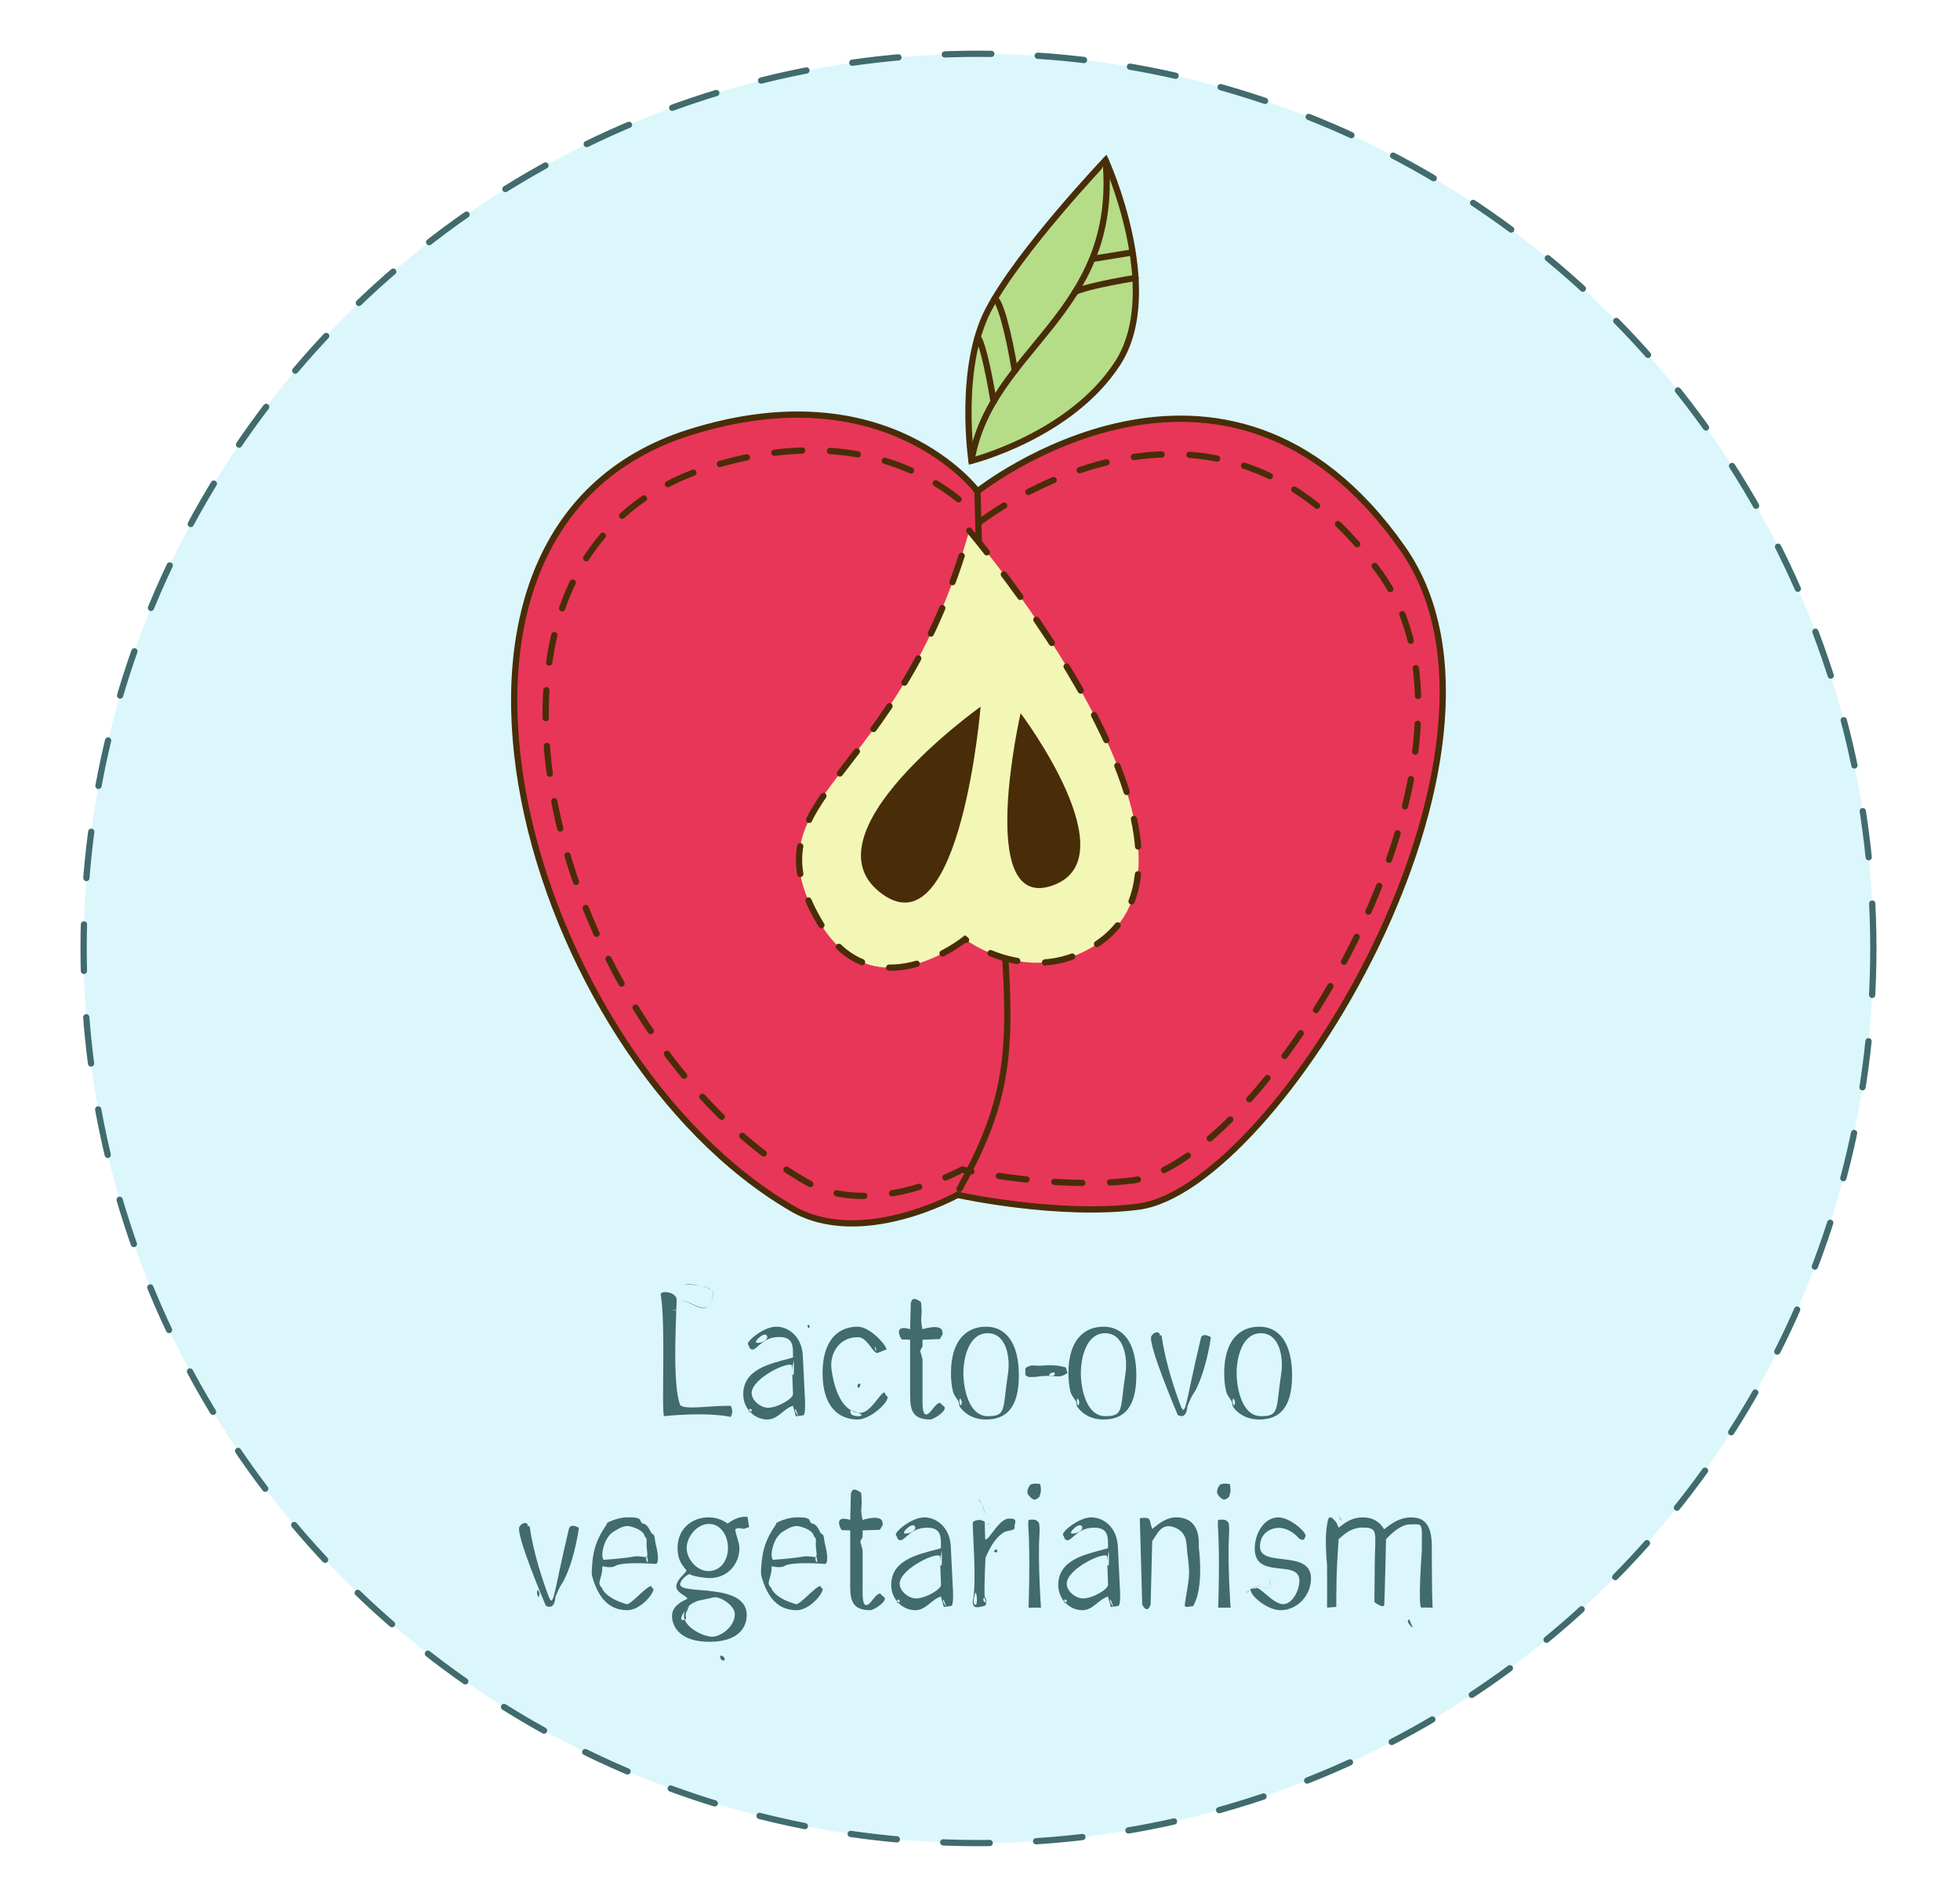 <?xml version="1.0" encoding="utf-8"?>
<!-- Generator: Adobe Illustrator 16.0.0, SVG Export Plug-In . SVG Version: 6.00 Build 0)  -->
<!DOCTYPE svg PUBLIC "-//W3C//DTD SVG 1.1//EN" "http://www.w3.org/Graphics/SVG/1.1/DTD/svg11.dtd">
<svg version="1.1" id="Layer_1" xmlns="http://www.w3.org/2000/svg" xmlns:xlink="http://www.w3.org/1999/xlink" x="0px" y="0px"
	 width="235px" height="226.5px" viewBox="0 0 235 226.5" enable-background="new 0 0 235 226.5" xml:space="preserve">
<g>
	
		<circle fill="#DBF7FC" stroke="#416B6D" stroke-width="0.75" stroke-linecap="round" stroke-miterlimit="10" stroke-dasharray="5.573" cx="117.318" cy="113.742" r="107.293"/>
	<g>
		<g>
			<path fill="#E83658" stroke="#492D08" stroke-width="0.75" stroke-linecap="round" stroke-miterlimit="10" d="M117.197,58.925
				c0,0,29.657-23.567,50.969,6.834c17.006,24.257-15.184,76.829-31.682,78.95c-9.686,1.245-21.682-1.414-21.682-1.414
				s-11.541,6.439-19.796,1.65C63.322,126.563,45.045,63.638,82.752,51.83C106.42,44.418,117.197,58.925,117.197,58.925z"/>
			
				<path fill="none" stroke="#492D08" stroke-width="0.75" stroke-linecap="round" stroke-miterlimit="10" stroke-dasharray="3.344" d="
				M117.618,62.497c0,0,27.868-21.723,47.895,6.3c15.979,22.36-14.269,70.816-29.771,72.771c-9.102,1.147-20.374-1.303-20.374-1.303
				s-10.845,5.935-18.603,1.52C66.992,124.841,49.816,66.841,85.25,55.957C107.49,49.125,117.618,62.497,117.618,62.497z"/>
			<path fill="none" stroke="#492D08" stroke-width="0.75" stroke-linecap="round" stroke-miterlimit="10" d="M117.197,58.925
				c1.38,60.567,8.446,64.573-2.158,83.664"/>
			
				<path fill="#F2F7B5" stroke="#492D08" stroke-width="0.75" stroke-linecap="round" stroke-miterlimit="10" stroke-dasharray="3.344" d="
				M116.213,63.638c0,0,33.143,38.856,14.76,49.933c-7.861,4.738-15.274-0.938-15.274-0.938s-11.007,8.954-17.483-2.125
				C89.26,95.189,107.493,94.511,116.213,63.638z"/>
			<g>
				<path fill="#B5DC87" stroke="#492D08" stroke-width="0.75" stroke-linecap="round" stroke-miterlimit="10" d="M132.559,19.214
					c0,0-10.391,10.938-14.053,17.938c-3.662,6.998-2.029,18.112-2.029,18.112s11.951-3.013,17.556-11.75
					C139.636,34.776,132.559,19.214,132.559,19.214z"/>
				<path fill="#B5DC87" stroke="#492D08" stroke-width="0.75" stroke-linecap="round" stroke-miterlimit="10" d="M132.559,19.214
					c1.691,18.525-13.841,22.514-16.082,36.05"/>
				<path fill="#B5DC87" stroke="#492D08" stroke-width="0.75" stroke-linecap="round" stroke-miterlimit="10" d="M128.842,35.132
					c-0.053-0.329,3.219-1.136,7.317-1.804"/>
				
					<line fill="#B5DC87" stroke="#492D08" stroke-width="0.75" stroke-linecap="round" stroke-miterlimit="10" x1="131.104" y1="31.033" x2="135.525" y2="30.314"/>
				<path fill="#B5DC87" stroke="#492D08" stroke-width="0.75" stroke-linecap="round" stroke-miterlimit="10" d="M119.131,48.167
					c-0.698-4.289-1.564-7.711-1.934-7.65"/>
				<path fill="#B5DC87" stroke="#492D08" stroke-width="0.75" stroke-linecap="round" stroke-miterlimit="10" d="M121.678,44.458
					c-0.789-4.846-1.883-8.694-2.445-8.603"/>
			</g>
			<path fill="#492D08" d="M122.369,85.527c0,0,13.318,17.676,3.607,20.739C116.992,109.101,122.369,85.527,122.369,85.527z"/>
			<path fill="#492D08" d="M117.574,84.746c0,0-21.748,15.487-11.693,22.544C115.185,113.819,117.574,84.746,117.574,84.746z"/>
		</g>
		<g>
			<path fill="#416B6D" d="M79.604,169.834c-0.305-1.105,0.229-10.845-0.381-14.58c-0.096-0.533,1.943-0.362,1.906,0.667
				c-0.115,3.336-0.458,10.006,0.381,12.483c0.267,0.781,3.659,0.134,6.117,0.19c0,0,0.172,0.4,0.172,0.667
				s-0.172,0.667-0.172,0.667C84.559,169.281,79.604,169.834,79.604,169.834z M82.711,154.054c1.371,0.095,2.572,0.305,2.705,0.896
				c0.134,0.553-0.037,0.991-0.323,1.486c-0.819,1.372-2.916-1.238-4.116-0.229c-0.306,0.248-0.877,0.495-0.687,0.857
				c0.134,0.248,0.819-0.076,0.781,0.229c0,0.096-0.076,0.21-0.134,0.248c-0.095,0.076,0.134-0.19,0.134-0.324
				c0-0.305-0.61,0.114-0.781-0.133c-0.229-0.344,0.343-0.591,0.647-0.857c1.182-1.049,3.202,1.601,4.098,0.285
				c0.324-0.495,0.534-0.934,0.42-1.524C85.227,153.901,80.348,153.882,82.711,154.054z"/>
			<path fill="#416B6D" d="M95.422,169.853l-0.344-1.258c-1.086,0.305-1.811,1.64-3.049,1.64c-1.619,0-2.916-1.354-2.916-3.012
				c0-3.011,3.164-3.659,5.488-4.288l0.477-0.134v-0.591c0-1.2-0.285-2.001-2.039-1.849c-1.963,0.172-2.496,2.059-3.145,1.315
				l-0.172-0.4c-0.457-0.229,1.754-2.173,3.355-2.173c1.429,0,3.087,1.144,3.182,3.545l0.229,4.688
				c0.019,0.267,0.171,2.383-0.21,2.401L95.422,169.853z M89.971,169.243c0.115-0.268,0.152,0.609,0.152-0.229l-0.229-0.077
				C89.628,169.7,89.971,169.243,89.971,169.243z M94.983,163.888c0.134-0.953-4.86,1.296-4.86,3.183
				c0,0.877,1.068,1.753,1.963,1.753c1.182,0,3.146-1.162,2.992-1.715l-0.113-3.088L94.983,163.888z M90.771,161.048
				c0.686,0.019,1.486-0.477,1.144-0.915S90.219,161.028,90.771,161.048z M95.231,162.877c0,0-0.419,1.64-0.19,1.982
				C95.326,165.278,95.078,162.801,95.231,162.877z M95.422,168.938c0,0-0.21,0.115,0,0.458
				C96.127,170.577,95.27,168.861,95.422,168.938z"/>
			<path fill="#416B6D" d="M96.984,159.257c-0.153,0.019-0.229-0.362-0.076-0.382C97.061,158.856,97.137,159.237,96.984,159.257z
				 M106.132,161.887c0.763,0.209-1.563-2.783-3.298-2.783c-2.344,0-4.211,1.62-4.211,5.565s1.867,5.565,4.211,5.565
				c1.697,0,4.308-2.611,3.393-2.878l-0.133-0.306c-0.344-0.419-1.602,2.325-2.878,2.383c-2.287,0-3.221-2.936-3.526-5.26
				c-0.229-1.772,0.858-3.812,3.145-3.812c1.182-0.038,1.85,2.059,2.402,1.887L106.132,161.887z M102.053,169.586
				c-0.229-0.343,0-0.457,0-0.457C104.721,169.929,102.34,170.005,102.053,169.586z M102.815,166.155
				c-0.019,0.096,0.019,0.21,0.076,0.267c0.134,0.134,0.4-0.495,0.19-0.495C102.949,165.927,102.834,166.022,102.815,166.155z
				 M104.988,161.925c-0.229-0.344,0-0.458,0-0.458C104.836,161.391,105.273,162.344,104.988,161.925z"/>
			<path fill="#416B6D" d="M107.865,159.447c0.286-0.382,1.258-0.038,1.258-0.038l0.076-3.145c0,0,0.096-0.344,0.229-0.438
				c0.306-0.229,0.992,0.323,0.992,0.323s0.152,0.877,0.037,1.888c-0.057,0.571,0.152,1.372,0.152,1.372s2.116-0.687,2.363,0.19
				c0.039,0.133,0.058,0.381,0.058,0.381l-0.343,0.61l-2.078,0.076c0,0,0,0.457,0,0.762c0,0.172-0.266,0.4-0.266,0.591
				c0,0.134,0.266,0.877,0.266,1.011c0,2.191,0,4.25,0,4.25c0,1.028-0.113,2.973,0.82,2.153c0.305-0.267,1.162-1.678,1.448-1.01
				l0.267,0.209c0.629,0.4-1.124,1.602-1.639,1.602c-2.516,0-2.383-1.696-2.383-3.621v-5.946l-1.029-0.038
				C108.094,160.629,107.58,159.828,107.865,159.447z"/>
			<path fill="#416B6D" d="M114.021,164.669c0-3.945,1.867-5.565,4.211-5.565c2.345,0,3.927,1.906,3.927,5.852
				c0,3.944-1.582,5.279-3.927,5.279c-1.258,0-2.363-0.458-3.125-1.487c-0.133-0.171-0.096-0.515-0.209-0.724
				c-0.21-0.382-0.534-0.667-0.648-1.182C114.098,166.213,114.021,165.488,114.021,164.669z M115.146,167.718
				c-0.267,0.077-0.019,1.049,0.095,0.782c0.039-0.096,0.077-0.191,0.077-0.306C115.317,168.004,115.222,167.852,115.146,167.718z
				 M120.863,164.669c0.267-1.772-0.152-4.783-2.439-4.783s-2.916,2.991-2.916,4.783c0,1.791,0.629,5.165,2.916,5.165
				S120.196,169.033,120.863,164.669z"/>
			<path fill="#416B6D" d="M121.225,167.165c0.076-0.305,0.285-0.476,0.381-0.762c0.076-0.248,0.076-0.438,0.19-0.667
				c0.153-0.324-0.134,0.591-0.19,0.953L121.225,167.165z M122.939,164.097c0,0,0.362-0.361,0.953-0.343
				c1.41,0.038-0.286,0.096,1.62-0.019c1.353-0.076,2.286,0.267,2.286,0.267l0.191,0.667c0,0-0.629,0.419-1.049,0.4
				c-2.572-0.172-1.963,0.076-3.43,0.076c-0.42,0-0.572-0.286-0.572-0.286V164.097z M126.465,164.688
				c-0.095-0.247-0.762,0.038-0.666,0.286C125.894,165.222,126.561,164.936,126.465,164.688z"/>
			<path fill="#416B6D" d="M128.104,164.669c0-3.945,1.868-5.565,4.213-5.565c2.344,0,3.926,1.906,3.926,5.852
				c0,3.944-1.582,5.279-3.926,5.279c-1.258,0-2.363-0.458-3.126-1.487c-0.134-0.171-0.095-0.515-0.21-0.724
				c-0.209-0.382-0.533-0.667-0.647-1.182C128.181,166.213,128.104,165.488,128.104,164.669z M129.229,167.718
				c-0.267,0.077-0.02,1.049,0.096,0.782c0.038-0.096,0.076-0.191,0.076-0.306C129.4,168.004,129.305,167.852,129.229,167.718z
				 M134.946,164.669c0.267-1.772-0.153-4.783-2.439-4.783c-2.287,0-2.916,2.991-2.916,4.783c0,1.791,0.629,5.165,2.916,5.165
				C134.793,169.834,134.279,169.033,134.946,164.669z"/>
			<path fill="#416B6D" d="M143.979,160.495c0.191-0.781,1.201-0.134,1.201-0.134s-0.4,3.145-1.506,5.661
				c-0.686,1.562-0.553,0.743-1.314,2.648c0,0-0.02,1.62-1.145,1.029c0,0-3.678-8.614-3.163-9.472
				c0.382-0.629,1.144-0.572,0.991,0.038c0,0,0.19-0.4,0.267,0.133c0.458,3.222,1.696,6.689,2.097,7.795
				C142.188,170.367,141.997,168.767,143.979,160.495z"/>
			<path fill="#416B6D" d="M146.78,164.669c0-3.945,1.868-5.565,4.212-5.565s3.926,1.906,3.926,5.852
				c0,3.944-1.582,5.279-3.926,5.279c-1.258,0-2.363-0.458-3.125-1.487c-0.134-0.171-0.096-0.515-0.21-0.724
				c-0.21-0.382-0.534-0.667-0.647-1.182C146.857,166.213,146.78,165.488,146.78,164.669z M147.904,167.718
				c-0.266,0.077-0.019,1.049,0.096,0.782c0.038-0.096,0.076-0.191,0.076-0.306C148.076,168.004,147.98,167.852,147.904,167.718z
				 M153.623,164.669c0.266-1.772-0.153-4.783-2.439-4.783c-2.287,0-2.916,2.991-2.916,4.783c0,1.791,0.629,5.165,2.916,5.165
				C153.47,169.834,152.955,169.033,153.623,164.669z"/>
			<path fill="#416B6D" d="M68.208,183.364c0.19-0.781,1.2-0.134,1.2-0.134s-0.4,3.145-1.506,5.661
				c-0.686,1.562-0.553,0.743-1.314,2.648c0,0-0.02,1.62-1.144,1.029c0,0-3.679-8.614-3.163-9.472
				c0.381-0.629,1.143-0.572,0.99,0.038c0,0,0.191-0.4,0.268,0.133c0.457,3.222,1.695,6.689,2.096,7.795
				C66.416,193.236,66.227,191.636,68.208,183.364z"/>
			<path fill="#416B6D" d="M64.682,191.159c0,0.114-0.038,0.21-0.076,0.305c-0.114,0.267-0.362-0.705-0.096-0.781
				C64.586,190.816,64.682,190.969,64.682,191.159z M73.754,187.805c0.895-0.571,4.897-0.248,4.897-0.248
				c0.305-0.057,0.324-1.086-0.019-2.306c-0.058-0.172-0.134-0.953-0.21-1.105c-0.153-0.286-0.19-0.057-0.343-0.343
				c-0.286-0.553-0.534-1.048-1.049-1.105c-0.152-0.02-0.267-0.477-0.343-0.515c-0.458-0.248-0.858-0.21-1.468-0.21
				c-0.762,0-1.562,0.248-2.135,0.515c-0.457,0.21-0.267,0.21-0.343,0.324c-0.687,1.048-1.544,2.268-1.734,4.727
				c-0.038,0.553-0.114,1.086,0,1.524c0.782,2.802,2.192,4.041,4.212,4.041c1.811,0,3.641-2.649,2.992-2.631l-0.114-0.247
				c-0.495-0.152-2.534,2.344-2.992,2.153c-0.419-0.172-1.887-0.495-2.744-1.582c-0.172-0.21-0.058-0.229-0.267-0.457
				c-0.572-0.591,0.133-0.991,0.133-2.516C72.229,187.824,73.258,188.109,73.754,187.805z M76.078,186.661
				c-1.372,0.248-3.621,0.4-3.621,0.4c-0.514,0.02-0.229-2.611,1.163-3.411c0.438-0.248,1.144-0.763,1.868-0.61
				c0.59,0.134,1.619,0.458,1.811,1.182c0.057,0.21,0.266,0.076,0.229,0.591c-0.076,0.953,0.248,1.868,0,1.944
				C77.527,186.757,76.517,186.585,76.078,186.661z M77.564,187.271c-0.229-0.344,0.076-0.839,0.076-0.839
				C77.488,186.356,77.852,187.69,77.564,187.271z"/>
			<path fill="#416B6D" d="M89.818,183.136l-0.553,0.19c-0.266,0.076-0.647-0.19-1.028,0.02c-0.306,0.019,0.419,1.505,0.419,2.286
				c0,2.04-1.506,3.621-3.545,3.621c-0.609,0-1.715-0.171-2.268-0.381c-0.21-0.362-1.296,0.61-1.296,1.124
				c0,1.335,7.985-0.285,7.985,3.697c0,0.782-0.305,3.202-4.518,3.202c-3.43,0-4.439-1.791-4.439-3.087
				c0-1.087,0.953-1.678,1.829-2.059c0.058-0.305-1.315-0.705-1.315-1.468c0-0.934,1.239-1.62,1.201-1.981
				c-0.762-0.896-1.049-1.468-1.049-2.707c0-2.134,1.602-3.621,3.717-3.621c0.839,0,1.602,0.248,2.287,0.743
				c0.686-0.514,1.486-0.896,2.383-0.8L89.818,183.136z M82.576,192.741c0.268-0.572-1.505,1.562-0.686,1.543
				c0.648-0.019,0.21-0.495,0.344-0.8C82.348,193.218,82.463,193.008,82.576,192.741z M83.93,191.922
				c-0.801,0.152-1.925,0.857-1.925,1.811c0,1.448,2.363,2.554,3.374,2.554c1.066,0,2.725-1.239,2.725-2.688
				c0-1.105-1.811-2.173-2.496-2.039L83.93,191.922z M84.997,182.755c-1.429,0-2.668,1.543-2.668,2.896
				c0,1.314,1.22,2.764,2.592,2.764c1.524,0,2.363-1.334,2.363-2.783C87.284,184.26,86.484,182.755,84.997,182.755z M86.408,198.572
				c-0.229,0.134,0.152,0.648,0.342,0.572C87.132,199.011,86.637,198.439,86.408,198.572z"/>
			<path fill="#416B6D" d="M84.978,191.159c0,0.114-0.038,0.21-0.076,0.305c-0.114,0.267-0.362-0.705-0.095-0.781
				C84.883,190.816,84.978,190.969,84.978,191.159z M94.049,187.805c0.896-0.571,4.898-0.248,4.898-0.248
				c0.305-0.057,0.324-1.086-0.02-2.306c-0.057-0.172-0.133-0.953-0.209-1.105c-0.152-0.286-0.191-0.057-0.344-0.343
				c-0.285-0.553-0.533-1.048-1.048-1.105c-0.152-0.02-0.267-0.477-0.343-0.515c-0.457-0.248-0.857-0.21-1.468-0.21
				c-0.763,0-1.562,0.248-2.134,0.515c-0.458,0.21-0.268,0.21-0.344,0.324c-0.686,1.048-1.543,2.268-1.734,4.727
				c-0.038,0.553-0.114,1.086,0,1.524c0.781,2.802,2.191,4.041,4.212,4.041c1.811,0,3.64-2.649,2.992-2.631l-0.114-0.247
				c-0.496-0.152-2.535,2.344-2.992,2.153c-0.42-0.172-1.887-0.495-2.744-1.582c-0.172-0.21-0.057-0.229-0.268-0.457
				c-0.571-0.591,0.134-0.991,0.134-2.516C92.524,187.824,93.554,188.109,94.049,187.805z M96.375,186.661
				c-1.373,0.248-3.621,0.4-3.621,0.4c-0.516,0.02-0.229-2.611,1.162-3.411c0.438-0.248,1.144-0.763,1.867-0.61
				c0.592,0.134,1.62,0.458,1.811,1.182c0.058,0.21,0.268,0.076,0.229,0.591c-0.076,0.953,0.248,1.868,0,1.944
				C97.822,186.757,96.812,186.585,96.375,186.661z M97.861,187.271c-0.229-0.344,0.076-0.839,0.076-0.839
				C97.785,186.356,98.146,187.69,97.861,187.271z"/>
			<path fill="#416B6D" d="M100.682,182.316c0.285-0.382,1.258-0.038,1.258-0.038l0.076-3.145c0,0,0.095-0.344,0.229-0.438
				c0.305-0.229,0.99,0.323,0.99,0.323s0.152,0.877,0.039,1.888c-0.058,0.571,0.152,1.372,0.152,1.372s2.115-0.687,2.363,0.19
				c0.037,0.133,0.057,0.381,0.057,0.381l-0.343,0.61l-2.077,0.076c0,0,0,0.457,0,0.762c0,0.172-0.268,0.4-0.268,0.591
				c0,0.134,0.268,0.877,0.268,1.011c0,2.191,0,4.25,0,4.25c0,1.028-0.115,2.973,0.819,2.153c0.305-0.267,1.163-1.678,1.448-1.01
				l0.267,0.209c0.629,0.4-1.124,1.602-1.639,1.602c-2.516,0-2.382-1.696-2.382-3.621v-5.946l-1.029-0.038
				C100.91,183.498,100.395,182.697,100.682,182.316z"/>
			<path fill="#416B6D" d="M113.164,192.722l-0.344-1.258c-1.086,0.305-1.811,1.64-3.049,1.64c-1.619,0-2.916-1.354-2.916-3.012
				c0-3.011,3.164-3.659,5.488-4.288l0.477-0.134v-0.591c0-1.2-0.285-2.001-2.039-1.849c-1.963,0.172-2.496,2.059-3.145,1.315
				l-0.172-0.4c-0.457-0.229,1.754-2.173,3.355-2.173c1.429,0,3.087,1.144,3.182,3.545l0.229,4.688
				c0.019,0.267,0.171,2.383-0.21,2.401L113.164,192.722z M107.713,192.112c0.115-0.268,0.152,0.609,0.152-0.229l-0.229-0.077
				C107.37,192.569,107.713,192.112,107.713,192.112z M112.726,186.757c0.134-0.953-4.86,1.296-4.86,3.183
				c0,0.877,1.068,1.753,1.963,1.753c1.182,0,3.146-1.162,2.992-1.715l-0.113-3.088L112.726,186.757z M108.514,183.917
				c0.686,0.019,1.486-0.477,1.144-0.915S107.961,183.897,108.514,183.917z M112.974,185.746c0,0-0.419,1.64-0.19,1.982
				C113.068,188.147,112.82,185.67,112.974,185.746z M113.164,191.807c0,0-0.21,0.115,0,0.458
				C113.869,193.446,113.012,191.73,113.164,191.807z"/>
			<path fill="#416B6D" d="M117.89,192.627c-0.286,0.038-0.306,0.133-0.839,0.114c0,0-0.571,0.019-0.381-0.953
				c0.4-2.039,0-7.204-0.038-9.091c0-0.438,0.896-0.419,0.896-0.419l0.533,0.19l0.058,2.077l0.019,0.058
				c0.439,0.209,1.678-2.669,2.974-2.478c0,0,0.343-0.02,0.495,0.076c0.286,0.19,0.02,0.514,0.039,0.934
				c0.133,0.457-0.877,0.362-1.315,0.647c-0.953,0.61-1.582,1.658-2.173,3.05c0,0-0.152,3.106-0.114,4.078
				c0,0.134-0.019,0.515,0.058,0.667c0.076,0.172,0.133,0.114,0.152,0.286c0.038,0.248-0.02,0.305-0.02,0.419
				C118.232,192.493,118.061,192.607,117.89,192.627z M116.937,191.007c0,0-0.476,1.467,0.058,1.467
				C117.185,192.474,117.185,191.045,116.937,191.007z M118.785,182.907c-0.038-0.42-0.801,0.057-1.066-0.248
				c-0.363-0.419,0.342-0.877,0.285-1.448c-0.057-0.534-0.324-0.839-0.591-1.277c-0.343-0.571,0.553,0.61,0.571,1.354
				c0.02,0.571-0.59,0.953-0.266,1.372c0.247,0.324,1.047-0.152,1.066,0.267c0,0.152-0.172,0.42-0.114,0.4
				C118.671,183.326,118.785,183.078,118.785,182.907z M117.928,191.674c0,0-0.152,0.343,0.209,0.495
				C118.328,192.245,118.023,191.407,117.928,191.674z M119.395,185.804c0,0-0.494,0.362,0.039,0.362
				C119.624,186.166,119.643,185.842,119.395,185.804z"/>
			<path fill="#416B6D" d="M124.617,179.515c0,0-0.324,0.324-0.572,0.324c-0.133,0-0.342-0.134-0.342-0.134
				s-0.477-0.381-0.516-0.725c-0.057-0.381,0.324-0.914,0.324-0.914s0.286-0.114,0.438-0.134c0.286-0.038,0.763,0.038,0.763,0.038
				s0.095,0.438,0.095,0.725C124.808,179.019,124.617,179.515,124.617,179.515z M124.808,192.798h-1.486c0,0,0.229-5.965-0.038-9.91
				c-0.02-0.21,0.038-0.609,0.038-0.609s0.61-0.114,0.915,0.038c0.114,0.057,0.285,0.247,0.285,0.247s0.191,0.134,0.096,1.658
				C124.427,187.271,124.808,192.798,124.808,192.798z"/>
			<path fill="#416B6D" d="M133.193,192.722l-0.344-1.258c-1.086,0.305-1.811,1.64-3.049,1.64c-1.619,0-2.916-1.354-2.916-3.012
				c0-3.011,3.164-3.659,5.488-4.288l0.477-0.134v-0.591c0-1.2-0.285-2.001-2.039-1.849c-1.963,0.172-2.496,2.059-3.145,1.315
				l-0.172-0.4c-0.457-0.229,1.754-2.173,3.355-2.173c1.429,0,3.087,1.144,3.182,3.545l0.229,4.688
				c0.019,0.267,0.171,2.383-0.21,2.401L133.193,192.722z M127.742,192.112c0.115-0.268,0.152,0.609,0.152-0.229l-0.229-0.077
				C127.399,192.569,127.742,192.112,127.742,192.112z M132.755,186.757c0.134-0.953-4.86,1.296-4.86,3.183
				c0,0.877,1.068,1.753,1.963,1.753c1.182,0,3.146-1.162,2.992-1.715l-0.113-3.088L132.755,186.757z M128.543,183.917
				c0.686,0.019,1.486-0.477,1.144-0.915S127.99,183.897,128.543,183.917z M133.003,185.746c0,0-0.419,1.64-0.19,1.982
				C133.098,188.147,132.85,185.67,133.003,185.746z M133.193,191.807c0,0-0.21,0.115,0,0.458
				C133.898,193.446,133.041,191.73,133.193,191.807z"/>
			<path fill="#416B6D" d="M137.957,192.417c0,0-0.172,0.553-0.438,0.571c-0.305,0.02-0.571-0.571-0.571-0.571l-0.286-10.33
				c0,0,0.896-0.209,1.144,0.134c0.114,0.172,0.152,0.534,0.152,0.534l0.19,0.609c0.877-0.705,1.696-1.392,2.897-1.392
				c1.486,0,2.84,0.82,2.687,3.564c0,0,0.571,4.174-0.399,6.499c-0.076,0.209-0.268,0.571-0.268,0.571l-0.629,0.096
				c0,0-0.438,0.114-0.381-0.286c0.096-0.839,0.533-2.82,0.515-3.907c-0.019-0.934-0.229-2.401-0.229-2.401
				c-0.095-1.067,0-2.325-1.486-2.916c-1.677-0.667-2.115,0.896-2.706,1.602L137.957,192.417z"/>
			<path fill="#416B6D" d="M147.353,179.515c0,0-0.323,0.324-0.571,0.324c-0.134,0-0.344-0.134-0.344-0.134
				s-0.477-0.381-0.514-0.725c-0.058-0.381,0.323-0.914,0.323-0.914s0.286-0.114,0.438-0.134c0.285-0.038,0.762,0.038,0.762,0.038
				s0.096,0.438,0.096,0.725C147.543,179.019,147.353,179.515,147.353,179.515z M147.543,192.798h-1.486c0,0,0.229-5.965-0.038-9.91
				c-0.019-0.21,0.038-0.609,0.038-0.609s0.609-0.114,0.914,0.038c0.115,0.057,0.287,0.247,0.287,0.247s0.189,0.134,0.095,1.658
				C147.162,187.271,147.543,192.798,147.543,192.798z"/>
			<path fill="#416B6D" d="M152.803,189.405c0.02,0.058-0.248-0.095-0.4-0.095c-0.419,0.057,0.134,0.819-0.171,1.086
				c-0.4,0.362-0.819-0.209-1.392-0.133c-0.743,0.076-1.849,1.067-1.296,0.686c0.4-0.305,0.687-0.591,1.22-0.705
				c0.553-0.095,1.067,0.553,1.468,0.152c0.267-0.285-0.267-1.01,0.152-1.067C152.555,189.311,152.803,189.405,152.803,189.405z
				 M156.481,184.336c0.477-0.343-1.734-2.363-3.202-2.363c-1.734,0-2.84,1.944-2.84,3.755c0,3.773,5.355,1.182,5.355,3.831
				c0,1.2-0.857,2.82-1.943,2.82c-1.258,0-2.896-2.287-3.278-1.887l-0.61,0.019c-0.285,0.667,1.887,2.593,3.584,2.593
				c1.981,0,3.64-1.754,3.64-3.812c0-3.545-6.118-1.238-6.118-3.812c0-1.639,1.297-2.249,2.269-2.249
				c0.934,0,1.829,0.591,2.362,1.22c0.115,0.134,0.668,0.42,0.725-0.019L156.481,184.336z"/>
			<path fill="#416B6D" d="M164.79,192.131c0,0,0.019-2.744,0.038-4.479c0-0.839,0.058-2.211,0.058-2.211
				c0.058-1.925,0-2.249-1.582-2.249c-1.276,0.038-2.039,0.705-2.802,1.392c0,0-0.209,2.82-0.248,4.593
				c-0.037,1.354-0.037,3.526-0.037,3.526l-1.105,0.095c0,0,0.019-4.688,0-5.05c-0.286-3.374-0.096-4.46,0.095-5.413
				c0.134-0.647,0.571-0.248,0.571-0.248l0.439,0.477l0.285,0.648c0.915-0.743,1.696-1.239,2.916-1.239
				c1.125,0,1.982,0.477,2.535,1.43c0.972-0.781,1.905-1.41,3.221-1.43c1.486,0,2.496,0.725,2.496,3.469c0,0,0,2.421,0.02,3.926
				c0,1.315,0.076,3.431,0.076,3.431c-0.533,0-1.162-0.038-1.314,0c-0.496,0.152,0.019-6.784,0.019-6.784
				c0.019-3.583,0.19-3.202-1.392-3.202c-1.086-0.019-2.268,1.105-2.896,1.772c0,0-0.152,6.766-0.21,7.833
				C165.934,193.008,164.79,192.131,164.79,192.131z M160.636,182.03c-0.038,0.038,0.381,0.686,0.095,0.096
				C160.217,181.059,160.674,181.992,160.636,182.03z M168.83,194.323c-0.247,0.171,0.763,1.258,0.477,0.667
				C168.793,193.923,169.078,194.151,168.83,194.323z"/>
		</g>
	</g>
</g>
</svg>
